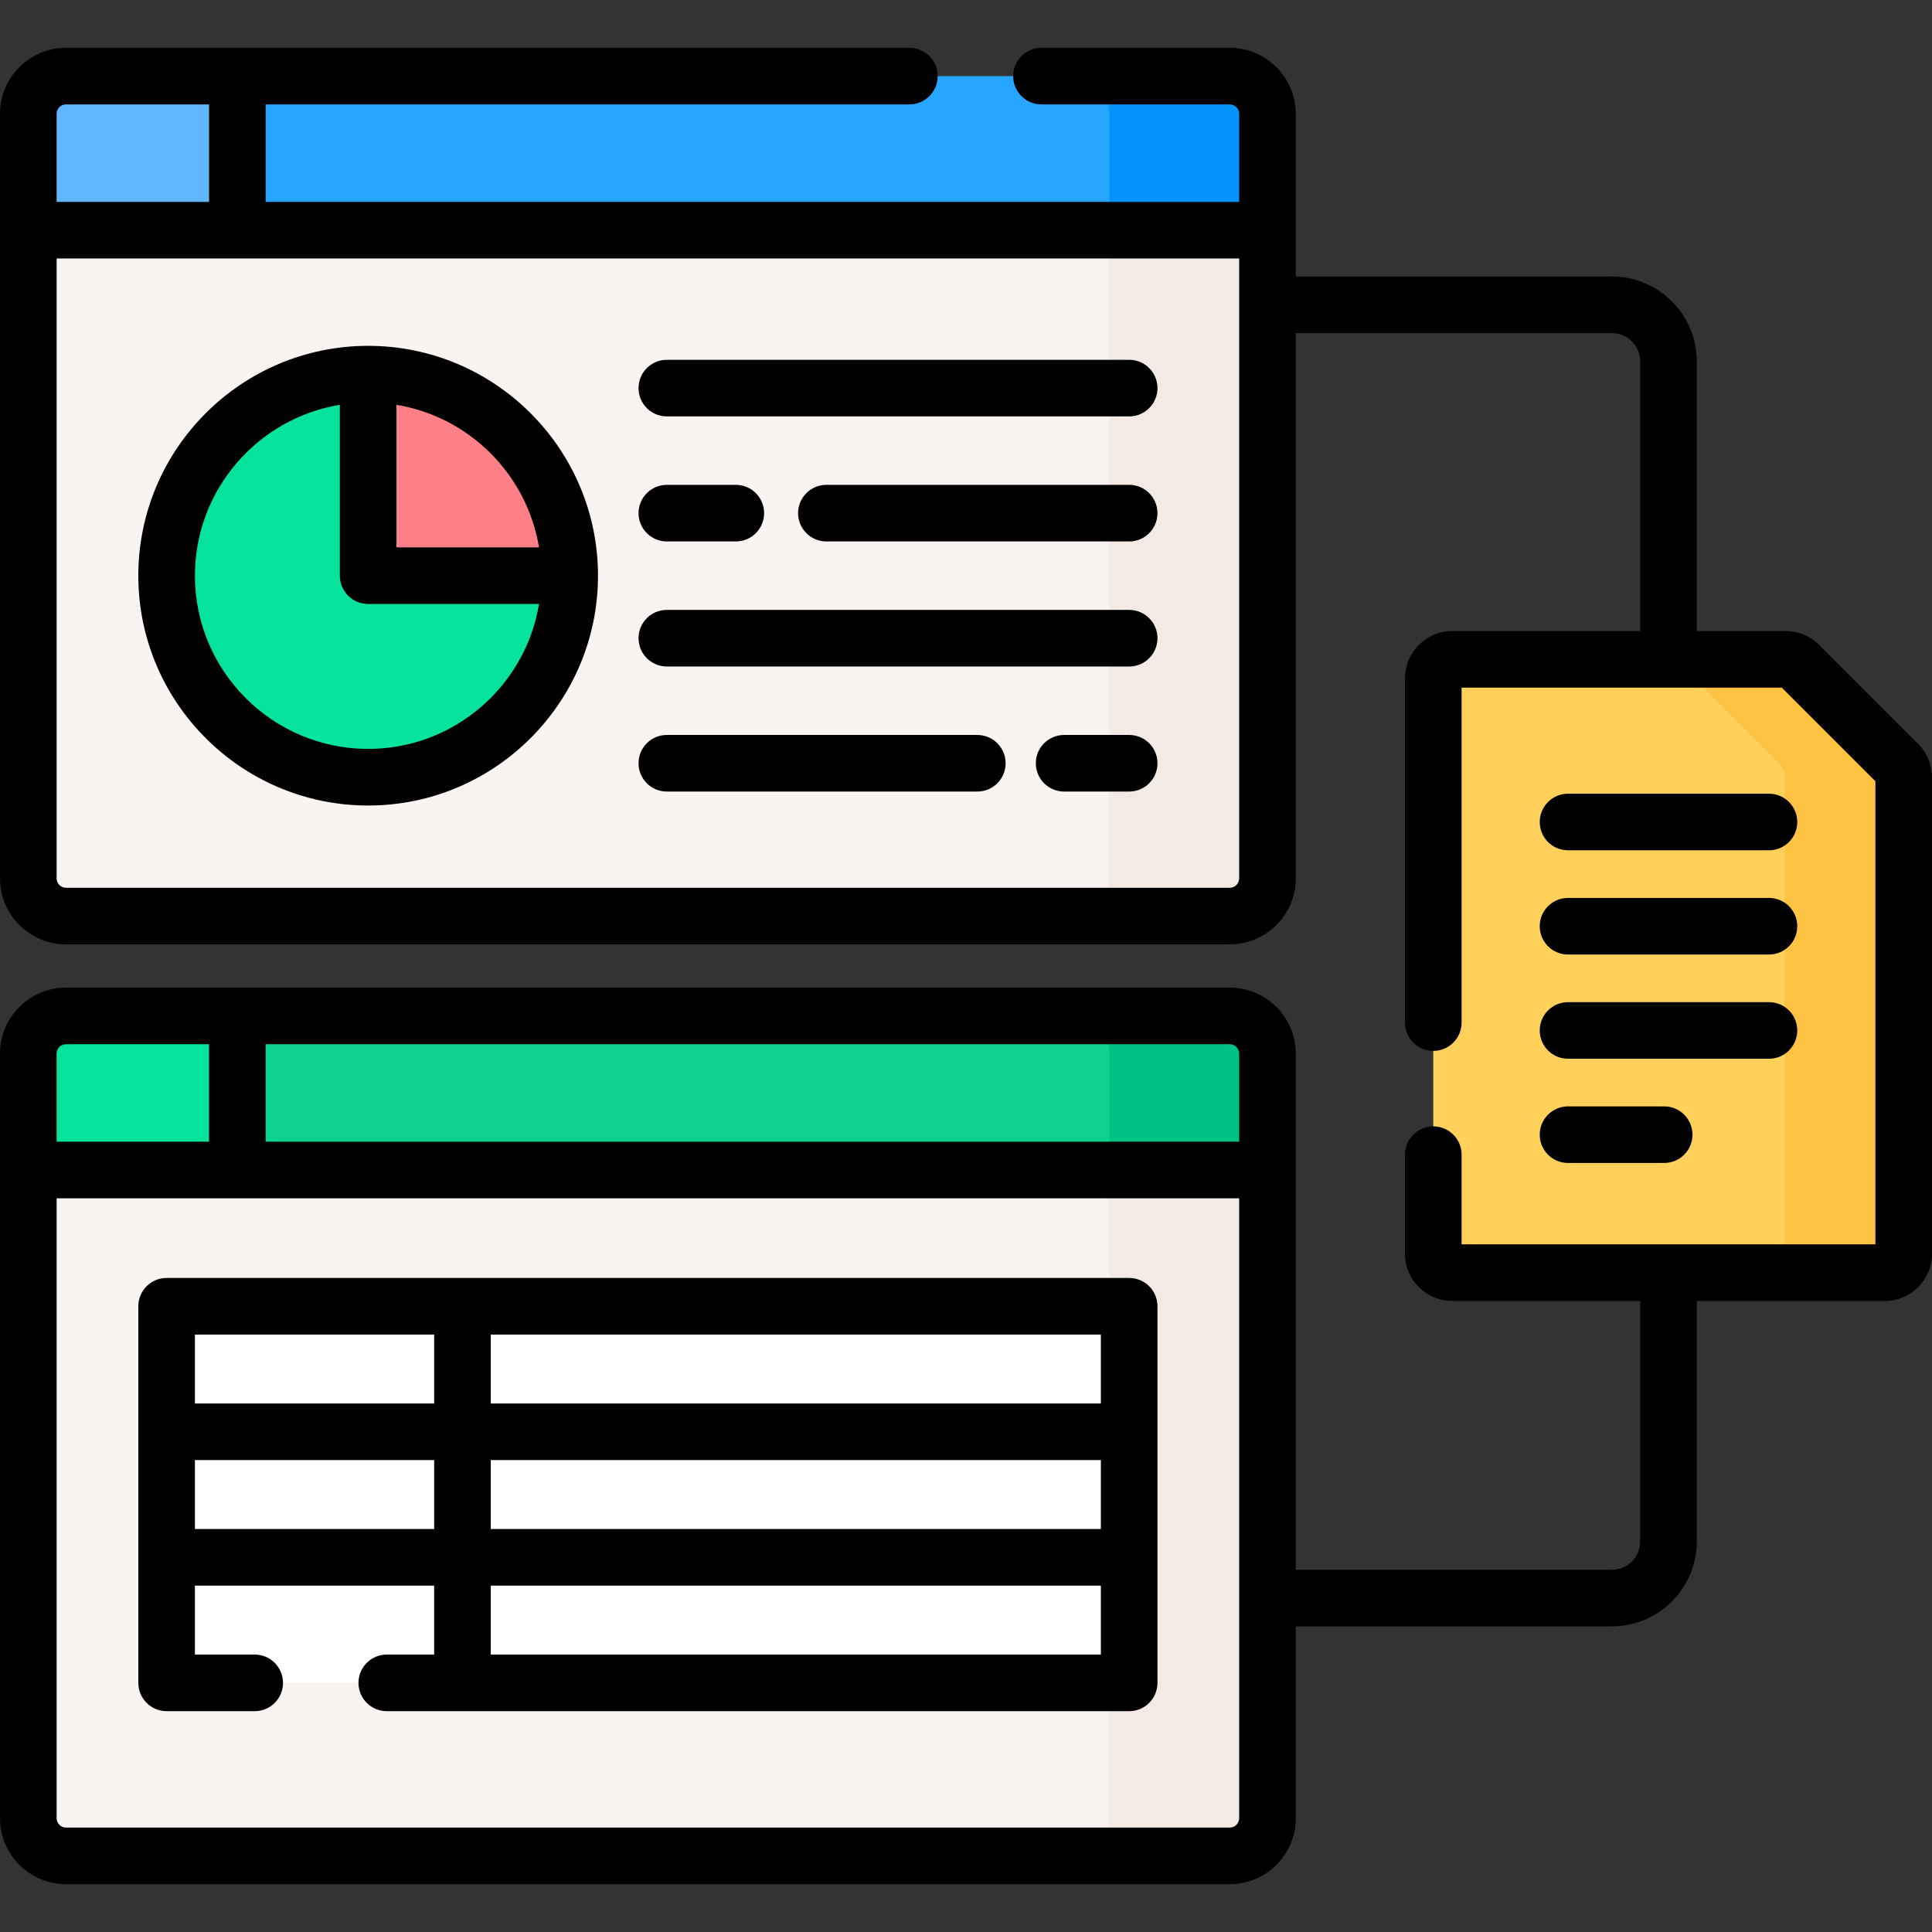 <svg id="Capa_1" enable-background="new 0 0 512 512" height="512" viewBox="0 0 512 512" width="512" xmlns="http://www.w3.org/2000/svg"><rect x="0" y="0" width="512" height="512" fill="#333333" stroke="none"/><g><g><g><g><path d="m473.241 174.737h-88.403c-2.761 0-5 2.239-5 5v152.526c0 2.761 2.239 5 5 5h114.662c2.761 0 5-2.239 5-5v-126.267c0-1.326-.527-2.598-1.464-3.536l-26.259-26.259c-.939-.937-2.21-1.464-3.536-1.464z" fill="#ffd15b"/></g><g><path d="m503.036 202.461-26.259-26.26c-.938-.938-2.209-1.465-3.536-1.465h-31.5c1.326 0 2.598.527 3.536 1.465l26.259 26.26c.938.938 1.464 2.209 1.464 3.535v126.267c0 2.761-2.239 5-5 5h31.5c2.761 0 5-2.239 5-5v-126.267c0-1.326-.527-2.598-1.464-3.535z" fill="#ffc344"/></g></g></g><g><g><g><path d="m7.5 232.773c0 5.523 4.477 10 10 10h308.395c5.523 0 10-4.477 10-10v-172.772h-328.395z" fill="#f9f3f1"/></g><g><path d="m294 60.001v172.772c0 5.523-4.477 10-10 10h41.895c5.523 0 10-4.477 10-10v-172.772z" fill="#f3eae6"/></g><g><path d="m325.895 20.169h-308.395c-5.523 0-10 4.477-10 10v30.832h328.395v-30.832c0-5.523-4.477-10-10-10z" fill="#26a6fe"/></g><g><path d="m325.895 20.169h-41.895c5.523 0 10 4.477 10 10v30.833h41.895v-30.833c0-5.523-4.478-10-10-10z" fill="#0593fc"/></g><g><path d="m17.5 20.169c-5.523 0-10 4.477-10 10v30.833h55.395v-40.833z" fill="#60b7ff"/></g><g><g><circle cx="97.565" cy="152.561" fill="#05e39c" r="53.409"/></g><g><path d="m97.565 99.152v53.409h53.409c-.001-29.497-23.913-53.409-53.409-53.409z" fill="#fd8087"/></g></g></g><g><g><path d="m7.5 309.059v172.772c0 5.523 4.477 10 10 10h308.395c5.523 0 10-4.477 10-10v-172.772z" fill="#f9f3f1"/></g><g><path d="m294 309.059v172.772c0 5.523-4.477 10-10 10h41.895c5.523 0 10-4.477 10-10v-172.772z" fill="#f3eae6"/></g><g><path d="m325.895 269.227h-308.395c-5.523 0-10 4.477-10 10v30.832h328.395v-30.832c0-5.523-4.477-10-10-10z" fill="#0ed290"/></g><g><path d="m325.895 269.227h-41.895c5.523 0 10 4.477 10 10v30.833h41.895v-30.833c0-5.523-4.478-10-10-10z" fill="#00c285"/></g><g><path d="m17.5 269.227c-5.523 0-10 4.477-10 10v30.833h55.395v-40.833z" fill="#05e39c"/></g><g><g><path d="m44.156 346.172h255.083v99.806h-255.083z" fill="#fff"/></g></g></g></g><g><path d="m508.339 197.158-26.262-26.263c-2.362-2.359-5.5-3.659-8.837-3.659h-23.571v-71.453c0-12.406-10.094-22.5-22.5-22.5h-83.774v-43.114c0-9.649-7.851-17.5-17.5-17.5h-49.895c-4.143 0-7.5 3.357-7.5 7.5s3.357 7.5 7.5 7.5h49.895c1.379 0 2.5 1.121 2.5 2.5v23.333h-258v-25.833h170.605c4.142 0 7.5-3.357 7.5-7.5s-3.358-7.5-7.5-7.5h-223.5c-9.649 0-17.5 7.851-17.5 17.5v202.604c0 9.649 7.851 17.5 17.5 17.5h308.395c9.649 0 17.5-7.851 17.5-17.5v-144.49h83.774c4.136 0 7.5 3.364 7.5 7.5v71.453h-49.831c-6.893 0-12.5 5.607-12.5 12.5v91.264c0 4.143 3.357 7.5 7.5 7.5s7.5-3.357 7.5-7.5v-88.764h84.867l24.795 24.796v122.731h-109.662v-23.763c0-4.143-3.357-7.5-7.5-7.5s-7.5 3.357-7.5 7.5v26.264c0 6.893 5.607 12.5 12.5 12.5h49.831v63.74c0 4.136-3.364 7.5-7.5 7.5h-83.774v-136.777c0-9.649-7.851-17.5-17.5-17.5h-308.395c-9.649 0-17.5 7.851-17.5 17.5v202.604c0 9.649 7.851 17.5 17.5 17.5h308.395c9.649 0 17.5-7.851 17.5-17.5v-50.827h83.774c12.406 0 22.5-10.094 22.5-22.5v-63.74h49.831c6.893 0 12.5-5.607 12.5-12.5v-126.268c0-3.339-1.301-6.477-3.661-8.838zm-493.339-166.989c0-1.379 1.122-2.5 2.5-2.5h37.895v25.833h-40.395zm313.395 202.604c0 1.379-1.121 2.5-2.5 2.5h-308.395c-1.378 0-2.5-1.121-2.5-2.5v-164.271h313.395zm-313.395 46.454c0-1.379 1.122-2.5 2.5-2.5h37.895v25.832h-40.395zm313.395 202.604c0 1.379-1.121 2.5-2.5 2.5h-308.395c-1.378 0-2.5-1.121-2.5-2.5v-164.272h313.395zm0-179.272h-258v-25.832h255.5c1.379 0 2.5 1.121 2.5 2.5z"/><path d="m415.546 225.34h53.246c4.143 0 7.5-3.357 7.5-7.5s-3.357-7.5-7.5-7.5h-53.246c-4.143 0-7.5 3.357-7.5 7.5s3.357 7.5 7.5 7.5z"/><path d="m415.546 252.961h53.246c4.143 0 7.5-3.357 7.5-7.5s-3.357-7.5-7.5-7.5h-53.246c-4.143 0-7.5 3.357-7.5 7.5s3.357 7.5 7.5 7.5z"/><path d="m415.546 280.581h53.246c4.143 0 7.5-3.357 7.5-7.5s-3.357-7.5-7.5-7.5h-53.246c-4.143 0-7.5 3.357-7.5 7.5s3.357 7.5 7.5 7.5z"/><path d="m415.546 308.202h25.477c4.143 0 7.5-3.357 7.5-7.5s-3.357-7.5-7.5-7.5h-25.477c-4.143 0-7.5 3.357-7.5 7.5s3.357 7.5 7.5 7.5z"/><path d="m97.564 213.47c33.585 0 60.909-27.324 60.909-60.909s-27.323-60.91-60.909-60.91c-33.585 0-60.909 27.324-60.909 60.909s27.324 60.91 60.909 60.91zm7.5-106.196c19.316 3.189 34.598 18.471 37.786 37.787h-37.786zm-15 0v45.286c0 4.143 3.358 7.5 7.5 7.5h45.286c-3.592 21.758-22.527 38.409-45.286 38.409-25.314 0-45.909-20.595-45.909-45.909.001-22.759 16.652-41.694 38.409-45.286z"/><path d="m176.719 110.35h122.521c4.143 0 7.5-3.357 7.5-7.5s-3.357-7.5-7.5-7.5h-122.521c-4.142 0-7.5 3.357-7.5 7.5s3.358 7.5 7.5 7.5z"/><path d="m176.719 143.49h18.281c4.142 0 7.5-3.357 7.5-7.5s-3.358-7.5-7.5-7.5h-18.281c-4.142 0-7.5 3.357-7.5 7.5s3.358 7.5 7.5 7.5z"/><path d="m299.239 128.49h-80.239c-4.142 0-7.5 3.357-7.5 7.5s3.358 7.5 7.5 7.5h80.239c4.143 0 7.5-3.357 7.5-7.5s-3.357-7.5-7.5-7.5z"/><path d="m176.719 176.631h122.521c4.143 0 7.5-3.357 7.5-7.5s-3.357-7.5-7.5-7.5h-122.521c-4.142 0-7.5 3.357-7.5 7.5s3.358 7.5 7.5 7.5z"/><path d="m299.239 194.771h-17.239c-4.143 0-7.5 3.357-7.5 7.5s3.357 7.5 7.5 7.5h17.239c4.143 0 7.5-3.357 7.5-7.5s-3.357-7.5-7.5-7.5z"/><path d="m176.719 209.771h82.281c4.143 0 7.5-3.357 7.5-7.5s-3.357-7.5-7.5-7.5h-82.281c-4.142 0-7.5 3.357-7.5 7.5s3.358 7.5 7.5 7.5z"/><path d="m44.156 453.478h23.344c4.142 0 7.5-3.357 7.5-7.5s-3.358-7.5-7.5-7.5h-15.844v-18.269h63.402v18.269h-12.558c-4.142 0-7.5 3.357-7.5 7.5s3.358 7.5 7.5 7.5h196.739c4.143 0 7.5-3.357 7.5-7.5v-99.806c0-4.143-3.357-7.5-7.5-7.5h-255.083c-4.142 0-7.5 3.357-7.5 7.5v99.806c0 4.142 3.358 7.5 7.5 7.5zm85.902-99.806h161.682v18.269h-161.682zm0 33.268h161.682v18.269h-161.682zm0 33.269h161.682v18.269h-161.682zm-78.402-66.537h63.402v18.269h-63.402zm0 33.268h63.402v18.269h-63.402z"/></g></g></svg>